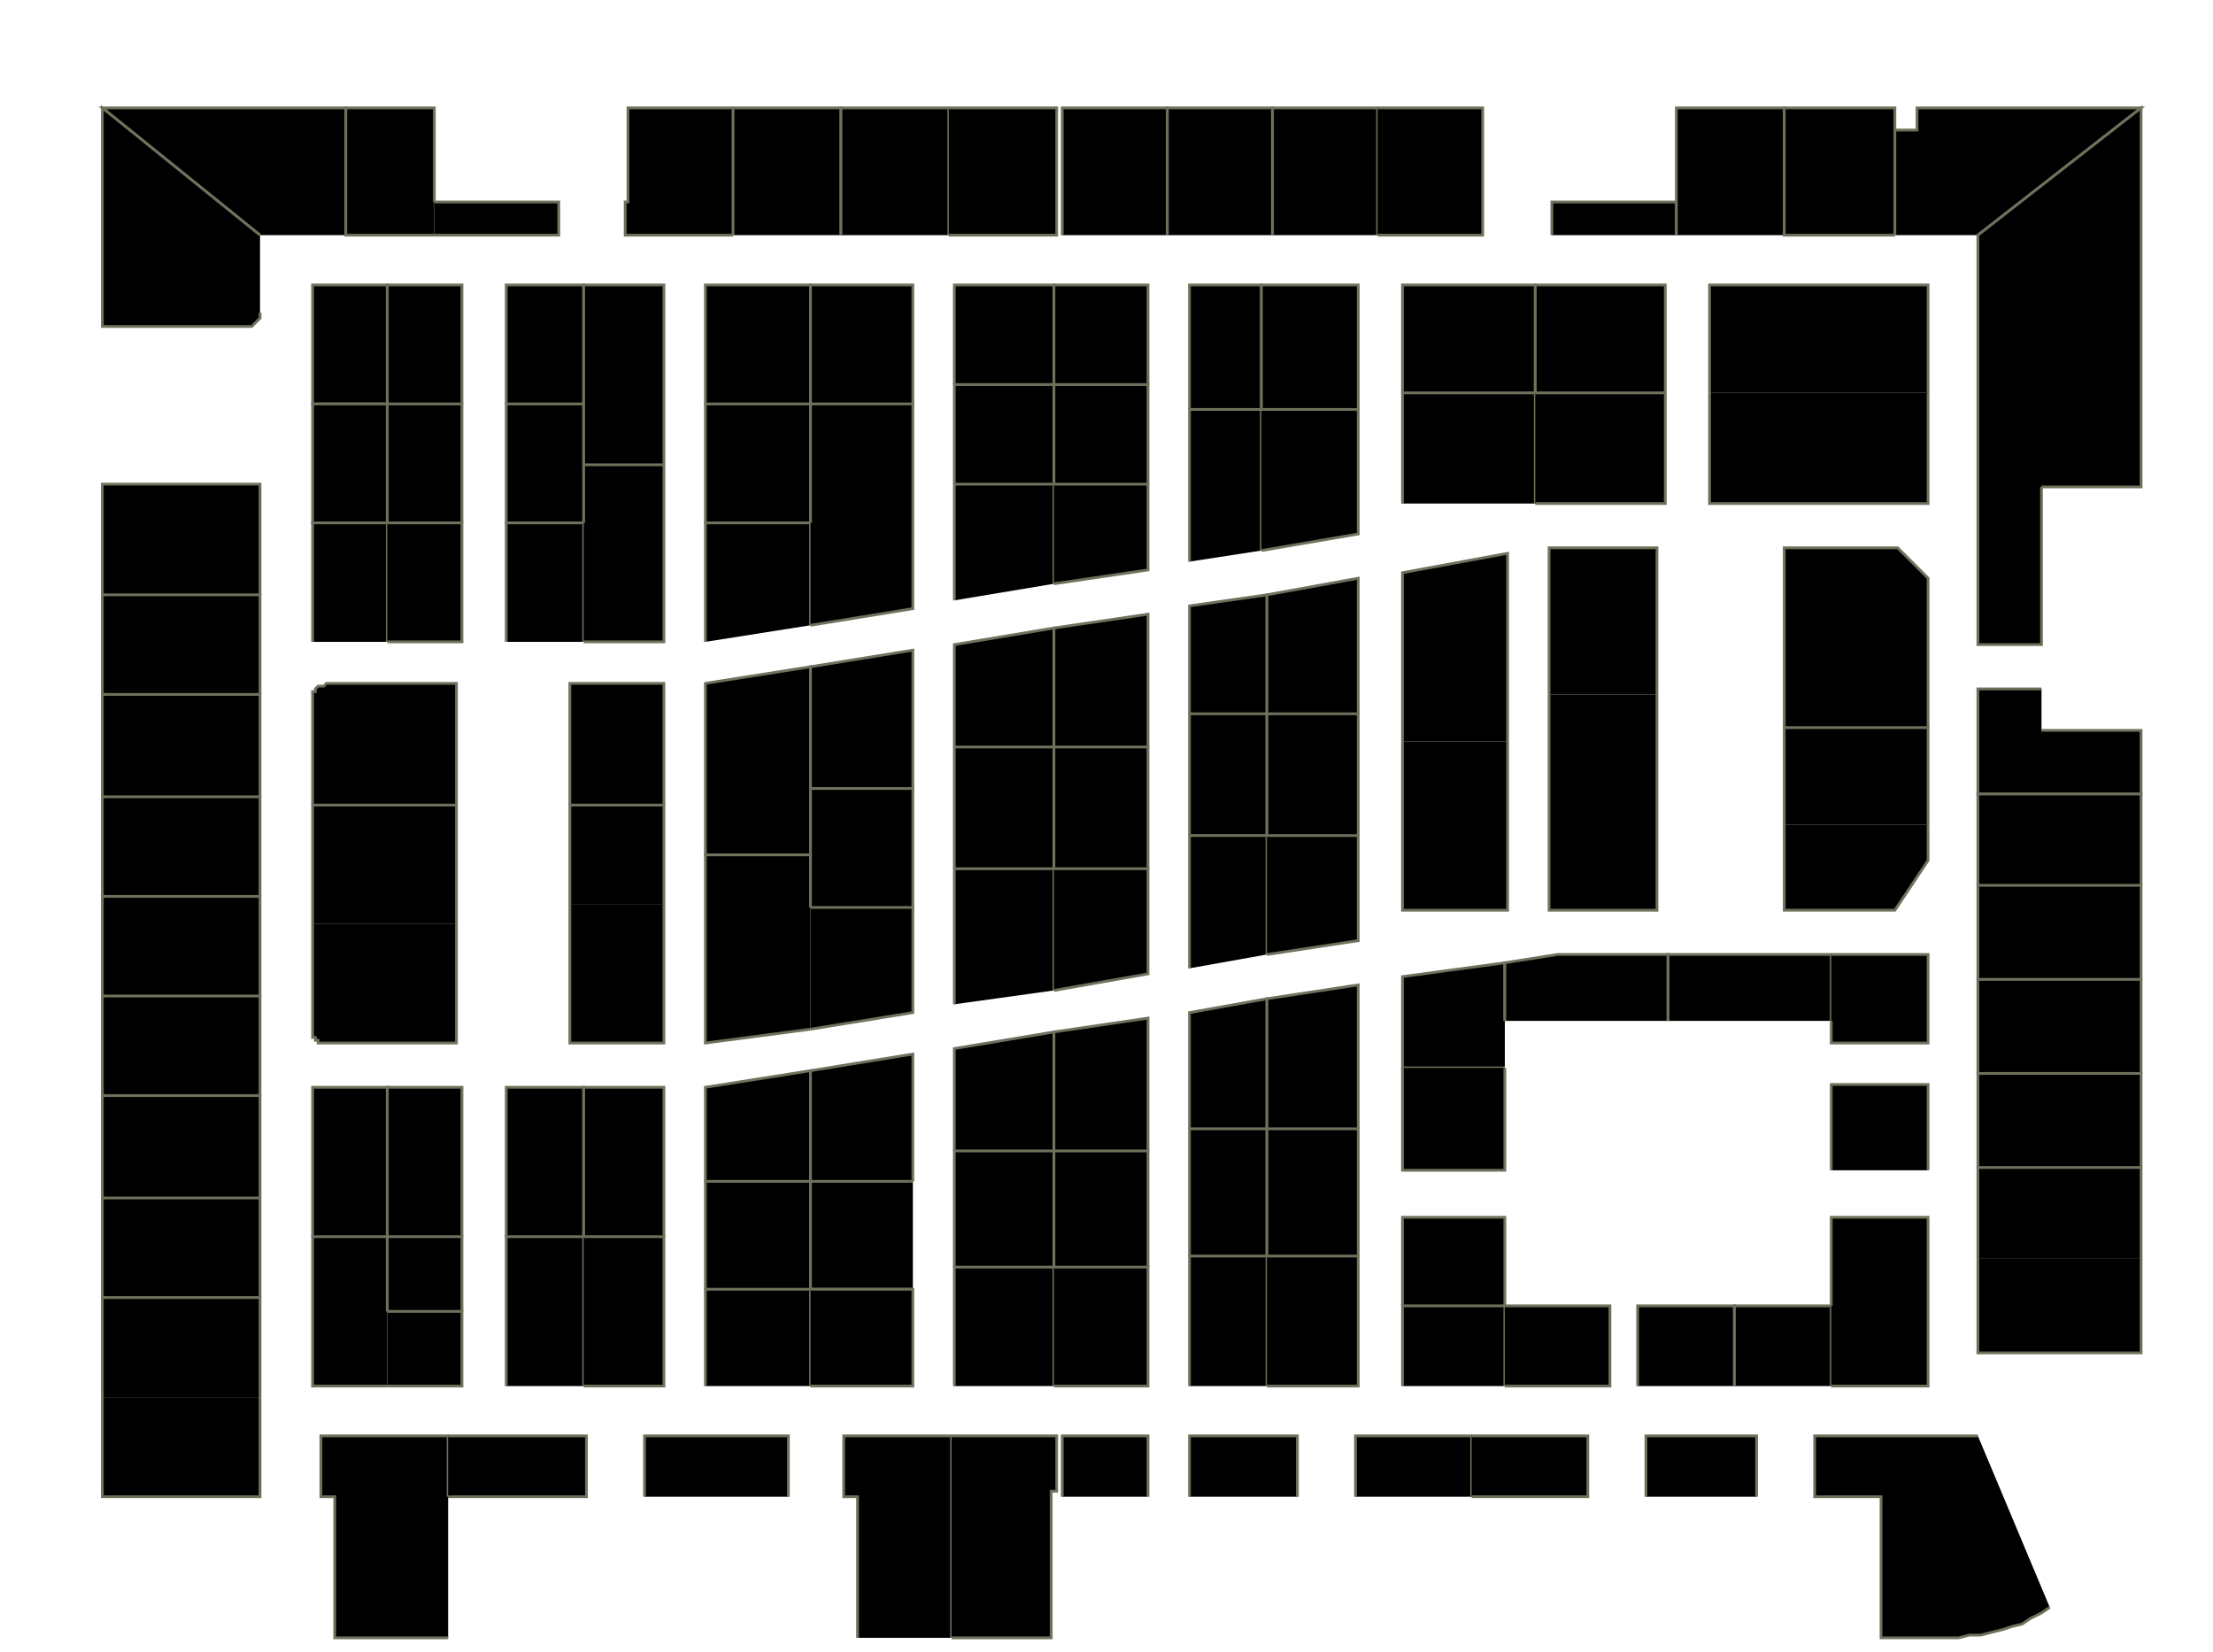 <?xml version="1.0" encoding="utf-8" ?>
<svg baseProfile="full" height="597" version="1.1" width="800" xmlns="http://www.w3.org/2000/svg" xmlns:ev="http://www.w3.org/2001/xml-events" xmlns:xlink="http://www.w3.org/1999/xlink"><defs /><g id="3A01" stroke="red"><polyline points="94,85 37,39 45,39 125,39 125,85" stroke="#6d725c" /></g><g id="3A02" stroke="red"><polyline points="157,85 125,85 125,39 157,39 157,73" stroke="#6d725c" /></g><g id="3A03" stroke="red"><polyline points="94,113 94,113 94,114 94,115 93,116 93,116 92,117 92,117 91,118 90,118 89,118 56,118 56,118 37,118 37,39 94,85" stroke="#6d725c" /></g><g id="3A06" stroke="red"><polyline points="140,146 113,146 113,103 140,103 140,146" stroke="#6d725c" /></g><g id="3A08" stroke="red"><polyline points="140,189 113,189 113,146 140,146 140,189" stroke="#6d725c" /></g><g id="3A09" stroke="red"><polyline points="37,215 37,175 94,175 94,215" stroke="#6d725c" /></g><g id="3A10" stroke="red"><polyline points="113,232 113,189 140,189 140,232" stroke="#6d725c" /></g><g id="3A11" stroke="red"><polyline points="37,251 37,215 94,215 94,251" stroke="#6d725c" /></g><g id="3A12" stroke="red"><polyline points="113,291 113,253 113,252 113,251 113,250 114,250 114,249 115,248 115,248 116,248 117,248 118,247 165,247 165,291" stroke="#6d725c" /></g><g id="3A13" stroke="red"><polyline points="37,288 37,251 94,251 94,288" stroke="#6d725c" /></g><g id="3A14" stroke="red"><polyline points="113,334 113,291 165,291 165,334" stroke="#6d725c" /></g><g id="3A15" stroke="red"><polyline points="37,324 37,288 94,288 94,324" stroke="#6d725c" /></g><g id="3A16" stroke="red"><polyline points="165,334 165,377 118,377 117,377 116,377 115,377 115,376 114,376 114,375 113,375 113,374 113,373 113,372 113,334" stroke="#6d725c" /></g><g id="3A17" stroke="red"><polyline points="37,360 37,324 94,324 94,360" stroke="#6d725c" /></g><g id="3A19" stroke="red"><polyline points="37,396 37,360 94,360 94,396" stroke="#6d725c" /></g><g id="3A21" stroke="red"><polyline points="37,433 37,396 94,396 94,433" stroke="#6d725c" /></g><g id="3A22" stroke="red"><polyline points="113,447 113,393 140,393 140,447" stroke="#6d725c" /></g><g id="3A23" stroke="red"><polyline points="37,469 37,433 94,433 94,469" stroke="#6d725c" /></g><g id="3A24" stroke="red"><polyline points="140,501 113,501 113,447 140,447 140,474" stroke="#6d725c" /></g><g id="3A25" stroke="red"><polyline points="37,505 37,469 94,469 94,505" stroke="#6d725c" /></g><g id="3A26" stroke="red"><polyline points="162,592 144,592 135,592 121,592 121,541 116,541 116,519 162,519 162,541" stroke="#6d725c" /></g><g id="3A27" stroke="red"><polyline points="94,505 94,541 37,541 37,505" stroke="#6d725c" /></g><g id="3B02" stroke="red"><polyline points="157,73 202,73 202,85 157,85" stroke="#6d725c" /></g><g id="3B03" stroke="red"><polyline points="140,146 140,103 167,103 167,146" stroke="#6d725c" /></g><g id="3B04" stroke="red"><polyline points="183,146 183,103 211,103 211,146" stroke="#6d725c" /></g><g id="3B05" stroke="red"><polyline points="140,189 140,146 167,146 167,189" stroke="#6d725c" /></g><g id="3B06" stroke="red"><polyline points="211,189 183,189 183,146 211,146 211,168" stroke="#6d725c" /></g><g id="3B07" stroke="red"><polyline points="140,189 140,189 167,189 167,232 140,232" stroke="#6d725c" /></g><g id="3B08" stroke="red"><polyline points="183,232 183,189 211,189 211,232" stroke="#6d725c" /></g><g id="3B09" stroke="red"><polyline points="140,447 140,393 167,393 167,447" stroke="#6d725c" /></g><g id="3B10" stroke="red"><polyline points="183,447 183,393 211,393 211,447" stroke="#6d725c" /></g><g id="3B11A" stroke="red"><polyline points="140,474 140,447 167,447 167,474" stroke="#6d725c" /></g><g id="3B11B" stroke="red"><polyline points="140,474 167,474 167,501 140,501" stroke="#6d725c" /></g><g id="3B12" stroke="red"><polyline points="183,501 183,447 211,447 211,501" stroke="#6d725c" /></g><g id="3B16" stroke="red"><polyline points="162,519 212,519 212,541 162,541" stroke="#6d725c" /></g><g id="3C01" stroke="red"><polyline points="265,85 226,85 226,73 227,73 227,39 265,39" stroke="#6d725c" /></g><g id="3C02" stroke="red"><polyline points="265,85 265,39 304,39 304,85" stroke="#6d725c" /></g><g id="3C03" stroke="red"><polyline points="211,168 211,146 211,103 240,103 240,168" stroke="#6d725c" /></g><g id="3C04" stroke="red"><polyline points="255,146 255,103 293,103 293,146" stroke="#6d725c" /></g><g id="3C06" stroke="red"><polyline points="255,189 255,146 293,146 293,189" stroke="#6d725c" /></g><g id="3C07" stroke="red"><polyline points="211,189 211,168 240,168 240,232 211,232" stroke="#6d725c" /></g><g id="3C08" stroke="red"><polyline points="255,232 255,189 293,189 293,226" stroke="#6d725c" /></g><g id="3C09" stroke="red"><polyline points="206,291 206,247 240,247 240,291" stroke="#6d725c" /></g><g id="3C10" stroke="red"><polyline points="293,309 255,309 255,247 293,241 293,285" stroke="#6d725c" /></g><g id="3C11" stroke="red"><polyline points="206,327 206,291 240,291 240,327" stroke="#6d725c" /></g><g id="3C12" stroke="red"><polyline points="293,372 255,377 255,309 293,309 293,328" stroke="#6d725c" /></g><g id="3C13" stroke="red"><polyline points="240,327 240,377 206,377 206,327" stroke="#6d725c" /></g><g id="3C15" stroke="red"><polyline points="211,447 211,393 240,393 240,447" stroke="#6d725c" /></g><g id="3C16" stroke="red"><polyline points="255,427 255,393 293,387 293,427" stroke="#6d725c" /></g><g id="3C17" stroke="red"><polyline points="211,447 240,447 240,501 211,501" stroke="#6d725c" /></g><g id="3C18" stroke="red"><polyline points="255,466 255,427 293,427 293,466" stroke="#6d725c" /></g><g id="3C20" stroke="red"><polyline points="255,501 255,466 293,466 293,501" stroke="#6d725c" /></g><g id="3C22" stroke="red"><polyline points="233,541 233,519 285,519 285,541" stroke="#6d725c" /></g><g id="3D01" stroke="red"><polyline points="304,85 304,39 343,39 343,85" stroke="#6d725c" /></g><g id="3D02" stroke="red"><polyline points="343,39 382,39 382,85 343,85" stroke="#6d725c" /></g><g id="3D03" stroke="red"><polyline points="293,146 293,103 330,103 330,146" stroke="#6d725c" /></g><g id="3D04" stroke="red"><polyline points="345,139 345,103 381,103 381,139" stroke="#6d725c" /></g><g id="3D05" stroke="red"><polyline points="293,189 293,146 330,146 330,220 293,226" stroke="#6d725c" /></g><g id="3D06" stroke="red"><polyline points="345,175 345,139 381,139 381,175" stroke="#6d725c" /></g><g id="3D08" stroke="red"><polyline points="345,217 345,175 381,175 381,211" stroke="#6d725c" /></g><g id="3D09" stroke="red"><polyline points="293,285 293,241 330,235 330,285" stroke="#6d725c" /></g><g id="3D10" stroke="red"><polyline points="345,270 345,233 381,227 381,270" stroke="#6d725c" /></g><g id="3D11" stroke="red"><polyline points="293,328 293,309 293,285 330,285 330,328" stroke="#6d725c" /></g><g id="3D12" stroke="red"><polyline points="345,314 345,270 381,270 381,314" stroke="#6d725c" /></g><g id="3D13" stroke="red"><polyline points="293,328 330,328 330,366 293,372" stroke="#6d725c" /></g><g id="3D14" stroke="red"><polyline points="345,363 345,314 381,314 381,358" stroke="#6d725c" /></g><g id="3D15" stroke="red"><polyline points="293,427 293,387 330,381 330,427" stroke="#6d725c" /></g><g id="3D16" stroke="red"><polyline points="345,416 345,379 381,373 381,416" stroke="#6d725c" /></g><g id="3D17" stroke="red"><polyline points="330,466 293,466 293,427 330,427" stroke="#6d725c" /></g><g id="3D18" stroke="red"><polyline points="345,458 345,416 381,416 381,458" stroke="#6d725c" /></g><g id="3D19" stroke="red"><polyline points="293,466 330,466 330,501 293,501" stroke="#6d725c" /></g><g id="3D20" stroke="red"><polyline points="345,501 345,458 381,458 381,501" stroke="#6d725c" /></g><g id="3D21" stroke="red"><polyline points="310,592 310,541 305,541 305,519 344,519 344,592" stroke="#6d725c" /></g><g id="3D22" stroke="red"><polyline points="344,519 382,519 382,539 380,539 380,592 344,592" stroke="#6d725c" /></g><g id="3E01" stroke="red"><polyline points="384,85 384,39 422,39 422,85" stroke="#6d725c" /></g><g id="3E02" stroke="red"><polyline points="422,85 422,39 460,39 460,85" stroke="#6d725c" /></g><g id="3E03" stroke="red"><polyline points="381,139 381,103 415,103 415,139" stroke="#6d725c" /></g><g id="3E04" stroke="red"><polyline points="430,148 430,103 456,103 456,148" stroke="#6d725c" /></g><g id="3E05" stroke="red"><polyline points="381,175 381,139 415,139 415,175" stroke="#6d725c" /></g><g id="3E06" stroke="red"><polyline points="430,203 430,148 456,148 456,199" stroke="#6d725c" /></g><g id="3E07" stroke="red"><polyline points="381,175 415,175 415,206 381,211" stroke="#6d725c" /></g><g id="3E08" stroke="red"><polyline points="430,258 430,219 458,215 458,258" stroke="#6d725c" /></g><g id="3E09" stroke="red"><polyline points="381,270 381,227 415,222 415,270" stroke="#6d725c" /></g><g id="3E10" stroke="red"><polyline points="430,302 430,258 458,258 458,302" stroke="#6d725c" /></g><g id="3E11" stroke="red"><polyline points="381,314 381,270 415,270 415,314" stroke="#6d725c" /></g><g id="3E12" stroke="red"><polyline points="430,350 430,302 458,302 458,345" stroke="#6d725c" /></g><g id="3E13" stroke="red"><polyline points="381,314 415,314 415,352 381,358" stroke="#6d725c" /></g><g id="3E14" stroke="red"><polyline points="430,408 430,366 458,361 458,408" stroke="#6d725c" /></g><g id="3E15" stroke="red"><polyline points="381,416 381,373 415,368 415,416" stroke="#6d725c" /></g><g id="3E16" stroke="red"><polyline points="430,454 430,408 458,408 458,454" stroke="#6d725c" /></g><g id="3E17" stroke="red"><polyline points="381,458 381,416 415,416 415,458" stroke="#6d725c" /></g><g id="3E18" stroke="red"><polyline points="430,501 430,454 458,454 458,501" stroke="#6d725c" /></g><g id="3E19" stroke="red"><polyline points="381,458 415,458 415,501 381,501" stroke="#6d725c" /></g><g id="3E20" stroke="red"><polyline points="430,541 430,519 469,519 469,541" stroke="#6d725c" /></g><g id="3E21" stroke="red"><polyline points="384,541 384,519 415,519 415,541" stroke="#6d725c" /></g><g id="3F01" stroke="red"><polyline points="460,85 460,39 498,39 498,85" stroke="#6d725c" /></g><g id="3F02" stroke="red"><polyline points="498,39 536,39 536,85 498,85" stroke="#6d725c" /></g><g id="3F03" stroke="red"><polyline points="456,148 456,103 491,103 491,148" stroke="#6d725c" /></g><g id="3F04A" stroke="red"><polyline points="507,142 507,103 555,103 555,142" stroke="#6d725c" /></g><g id="3F04B" stroke="red"><polyline points="507,182 507,142 555,142 555,182" stroke="#6d725c" /></g><g id="3F05" stroke="red"><polyline points="456,148 491,148 491,193 456,199" stroke="#6d725c" /></g><g id="3F07" stroke="red"><polyline points="458,258 458,215 491,209 491,258" stroke="#6d725c" /></g><g id="3F08" stroke="red"><polyline points="560,251 560,198 599,198 599,251" stroke="#6d725c" /></g><g id="3F09" stroke="red"><polyline points="458,302 458,258 491,258 491,302" stroke="#6d725c" /></g><g id="3F11" stroke="red"><polyline points="458,302 491,302 491,340 458,345" stroke="#6d725c" /></g><g id="3F12" stroke="red"><polyline points="599,251 599,329 560,329 560,251" stroke="#6d725c" /></g><g id="3F13" stroke="red"><polyline points="458,408 458,361 491,356 491,408" stroke="#6d725c" /></g><g id="3F14" stroke="red"><polyline points="544,386 507,386 507,353 544,348 544,369" stroke="#6d725c" /></g><g id="3F15" stroke="red"><polyline points="458,454 458,408 491,408 491,454" stroke="#6d725c" /></g><g id="3F16" stroke="red"><polyline points="544,386 544,423 507,423 507,386" stroke="#6d725c" /></g><g id="3F17" stroke="red"><polyline points="458,454 491,454 491,501 458,501" stroke="#6d725c" /></g><g id="3F18" stroke="red"><polyline points="507,472 507,440 544,440 544,472" stroke="#6d725c" /></g><g id="3F20" stroke="red"><polyline points="507,501 507,472 544,472 544,472 544,501" stroke="#6d725c" /></g><g id="3F21" stroke="red"><polyline points="490,541 490,519 532,519 532,541" stroke="#6d725c" /></g><g id="3F22" stroke="red"><polyline points="544,472 582,472 582,501 544,501" stroke="#6d725c" /></g><g id="3F23" stroke="red"><polyline points="532,519 574,519 574,541 532,541" stroke="#6d725c" /></g><g id="3F24" stroke="red"><polyline points="592,501 592,472 627,472 627,501" stroke="#6d725c" /></g><g id="3F25" stroke="red"><polyline points="595,541 595,519 635,519 635,541" stroke="#6d725c" /></g><g id="3F26" stroke="red"><polyline points="627,501 627,472 662,472 662,501" stroke="#6d725c" /></g><g id="3G02" stroke="red"><polyline points="561,85 561,73 606,73 606,85" stroke="#6d725c" /></g><g id="3G04A" stroke="red"><polyline points="555,142 555,103 602,103 602,142" stroke="#6d725c" /></g><g id="3G04B" stroke="red"><polyline points="555,142 602,142 602,182 555,182" stroke="#6d725c" /></g><g id="3G06" stroke="red"><polyline points="507,268 507,207 545,200 545,268" stroke="#6d725c" /></g><g id="3G10" stroke="red"><polyline points="545,268 545,329 507,329 507,268" stroke="#6d725c" /></g><g id="3G13" stroke="red"><polyline points="544,369 544,348 563,345 603,345 603,369" stroke="#6d725c" /></g><g id="3G14" stroke="red"><polyline points="603,369 603,345 662,345 662,369" stroke="#6d725c" /></g><g id="3H01" stroke="red"><polyline points="606,85 606,73 606,39 645,39 645,85" stroke="#6d725c" /></g><g id="3H02" stroke="red"><polyline points="685,85 645,85 645,39 685,39 685,47" stroke="#6d725c" /></g><g id="3H04" stroke="red"><polyline points="618,142 618,103 697,103 697,142" stroke="#6d725c" /></g><g id="3H06" stroke="red"><polyline points="697,142 697,182 618,182 618,142" stroke="#6d725c" /></g><g id="3H08" stroke="red"><polyline points="645,263 645,231 645,203 645,198 686,198 697,209 697,231 697,263" stroke="#6d725c" /></g><g id="3H12" stroke="red"><polyline points="645,298 645,298 645,263 697,263 697,298" stroke="#6d725c" /></g><g id="3H14" stroke="red"><polyline points="697,298 697,311 685,329 645,329 645,298" stroke="#6d725c" /></g><g id="3I01" stroke="red"><polyline points="685,85 685,85 685,47 693,47 693,39 774,39 715,85" stroke="#6d725c" /></g><g id="3I02" stroke="red"><polyline points="715,176 715,85 774,39 774,176 738,176" stroke="#6d725c" /></g><g id="3I08" stroke="red"><polyline points="738,176 738,233 715,233 715,176" stroke="#6d725c" /></g><g id="3I10" stroke="red"><polyline points="738,264 774,264 774,287 715,287 715,249 738,249" stroke="#6d725c" /></g><g id="3I12" stroke="red"><polyline points="715,320 715,287 774,287 774,320" stroke="#6d725c" /></g><g id="3I14" stroke="red"><polyline points="715,354 715,320 774,320 774,354" stroke="#6d725c" /></g><g id="3I15" stroke="red"><polyline points="662,345 697,345 697,377 662,377 662,369" stroke="#6d725c" /></g><g id="3I16" stroke="red"><polyline points="715,388 715,354 774,354 774,388" stroke="#6d725c" /></g><g id="3I17" stroke="red"><polyline points="662,423 662,392 697,392 697,423" stroke="#6d725c" /></g><g id="3I18" stroke="red"><polyline points="715,422 715,422 715,388 774,388 774,422" stroke="#6d725c" /></g><g id="3I19" stroke="red"><polyline points="662,472 662,440 697,440 697,501 662,501" stroke="#6d725c" /></g><g id="3I20" stroke="red"><polyline points="715,455 715,422 774,422 774,455" stroke="#6d725c" /></g><g id="3I22" stroke="red"><polyline points="774,455 774,455 774,489 715,489 715,455 715,455" stroke="#6d725c" /></g><g id="3I23" stroke="red"><polyline points="741,581 738,583 734,585 731,587 727,588 724,589 720,590 716,591 712,591 708,592 704,592 680,592 680,541 656,541 656,519 715,519" stroke="#6d725c" /></g></svg>